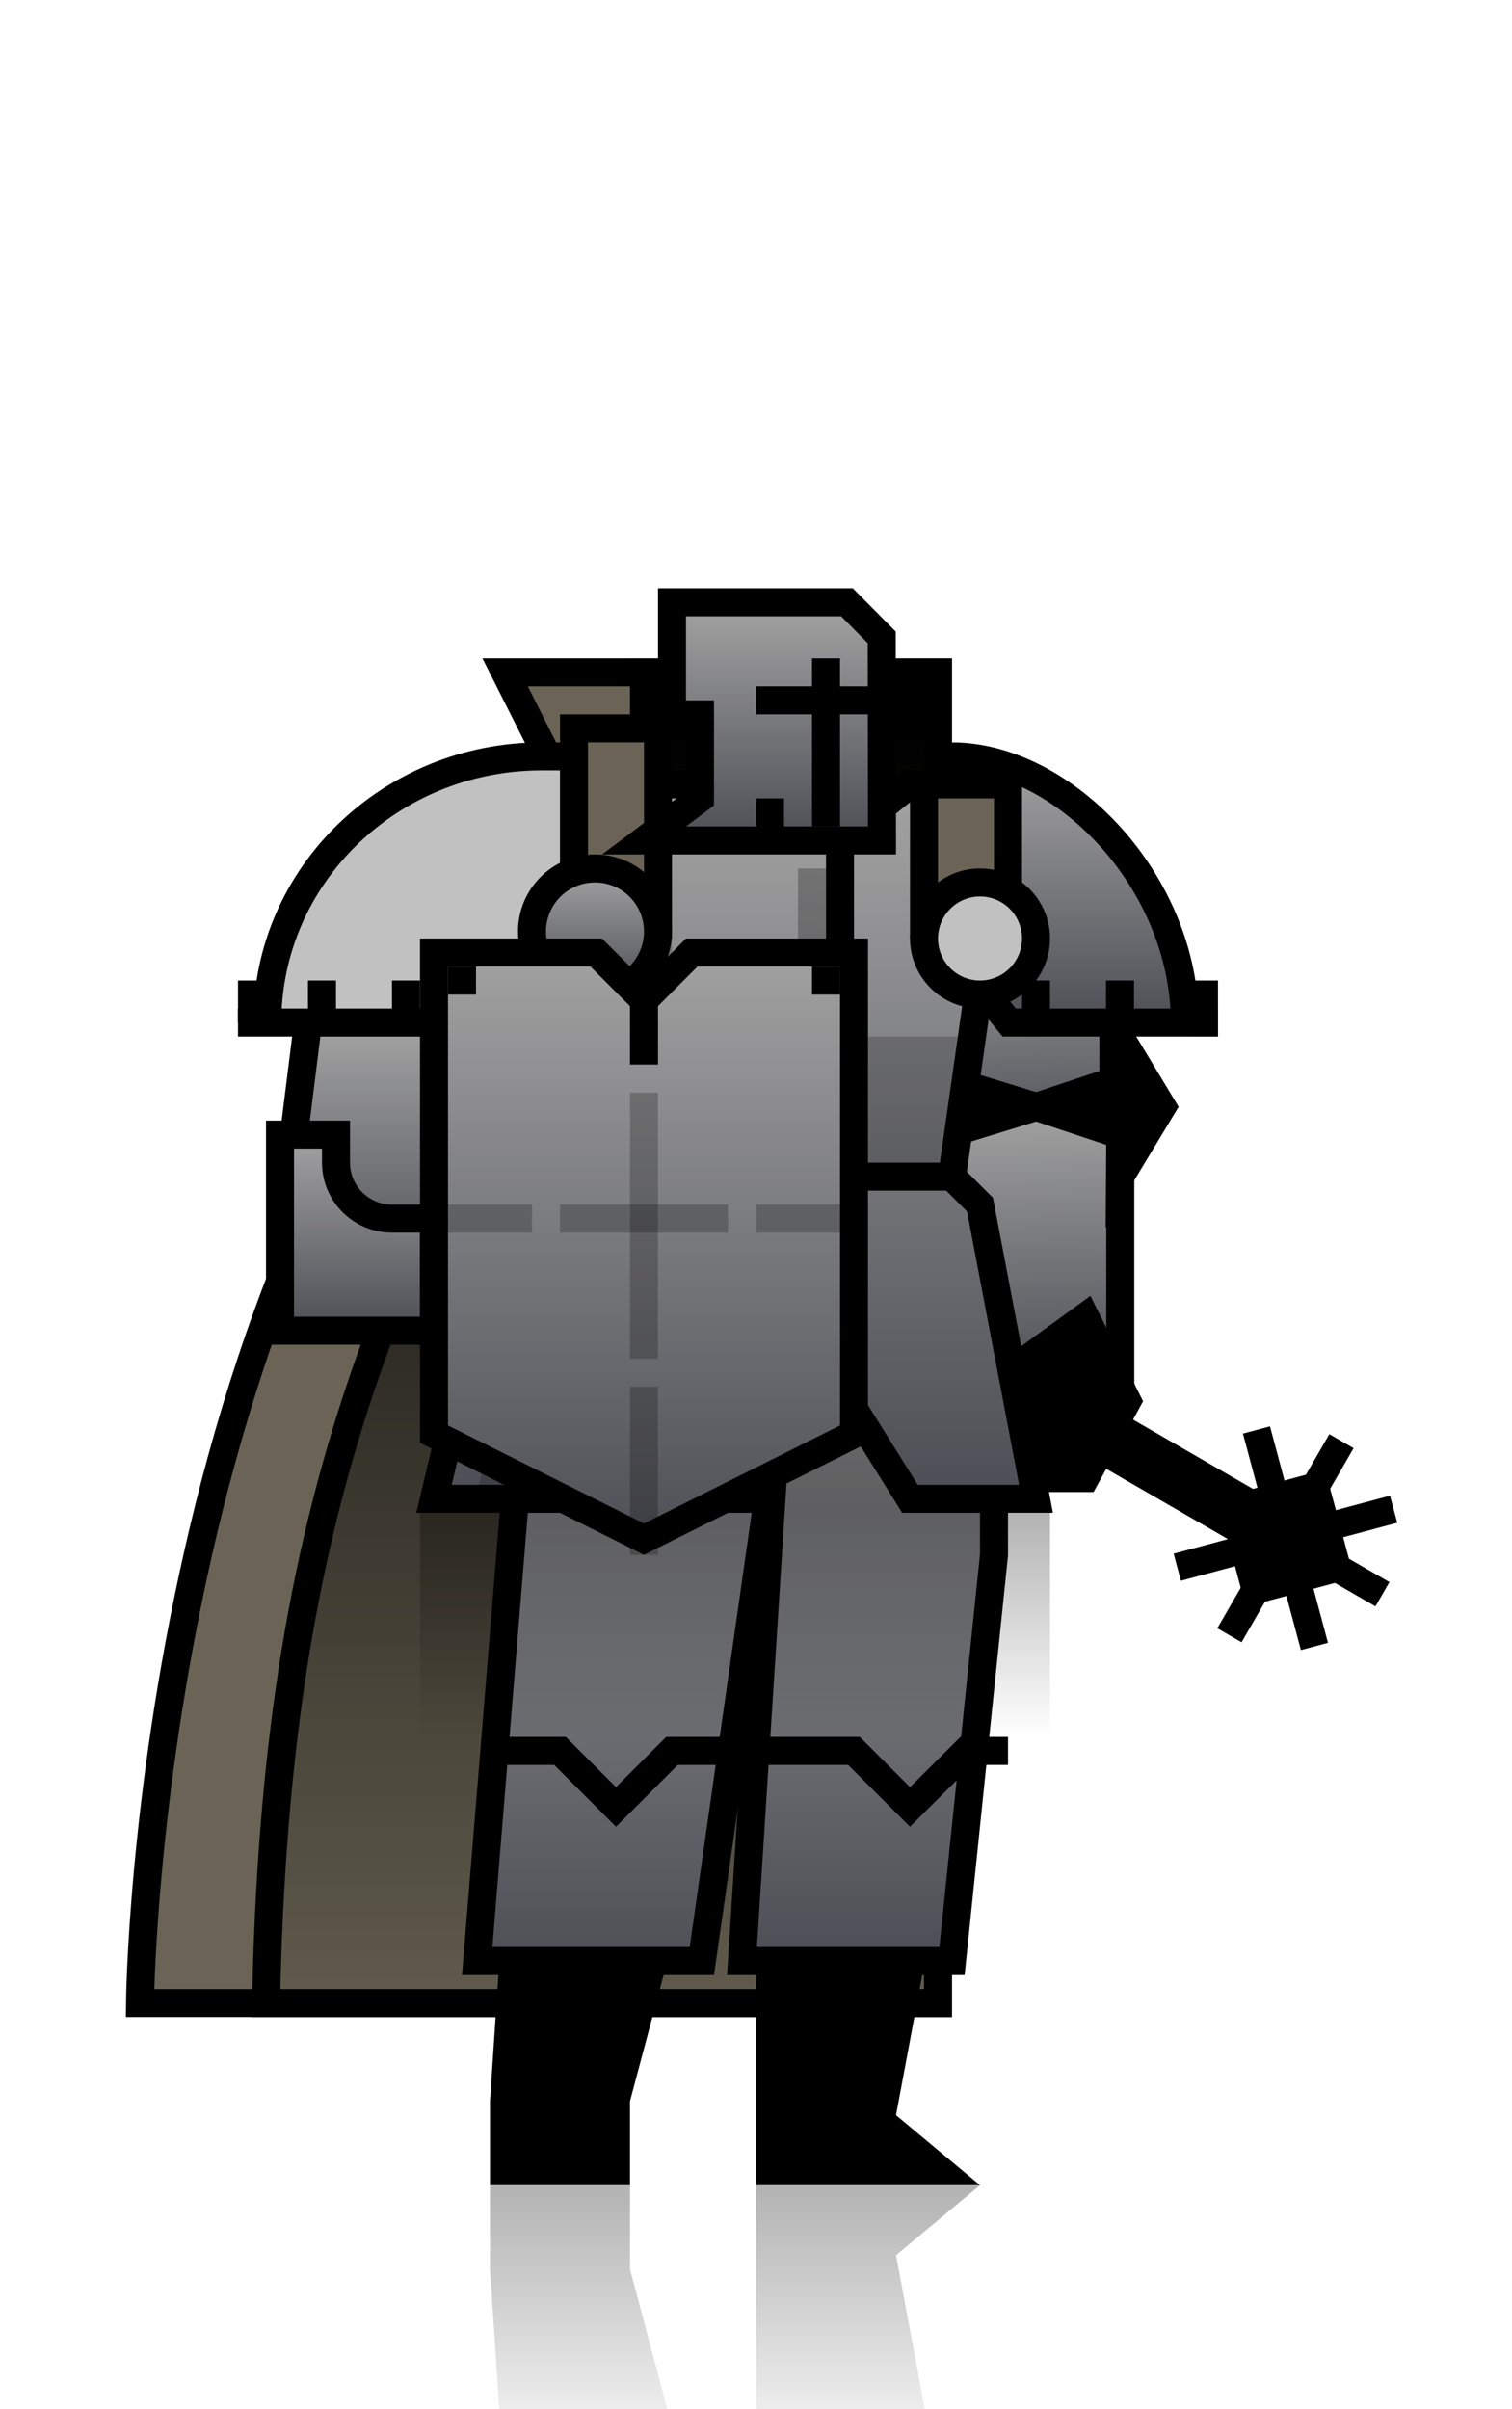 <svg width="108" height="172" viewBox="0 0 108 172" fill="none" xmlns="http://www.w3.org/2000/svg">
<g clip-path="url(#clip0_376_25140)">
<path d="M36.081 48L41.622 59C10.5 85.5 10 143 10 143H67V48H36.081Z" fill="#6B6456" stroke="black" stroke-width="2"/>
<path d="M46 48V59C27.37 88.842 19.717 107.76 19 143H67V48H46Z" fill="url(#paint0_linear_376_25140)" stroke="black" stroke-width="2"/>
<path d="M91.583 108.65L71.664 97.15L70.664 98.882L90.583 110.382L91.583 108.65Z" fill="url(#paint1_linear_376_25140)" stroke="black" stroke-width="2"/>
<path d="M60 65.364L79.527 65.262L79.527 81.635L64.599 81.723L60 65.364Z" fill="url(#paint2_linear_376_25140)" stroke="black" stroke-width="2"/>
<path d="M67.02 79.016L80.02 79.016L80.02 99.016L67.02 99.016L67.02 79.016Z" fill="url(#paint3_linear_376_25140)" stroke="black" stroke-width="2"/>
<path d="M67.52 81.016L67.52 77.016L74.02 79.016L80.02 77.016L80 74.016L83.02 79.016L80 84.016L80.02 81.016L74.02 79.016L67.52 81.016Z" fill="black"/>
<path d="M74.02 79.016L80.02 81.016L80 84.016L83.02 79.016L80 74.016L80.02 77.016L74.02 79.016ZM74.02 79.016L67.52 81.016L67.52 77.016L74.02 79.016Z" stroke="black" stroke-width="2"/>
<path d="M80.52 100.016L77.52 105.516L74.02 105.516L70.616 99.028L77.52 94.016L80.52 100.016Z" fill="black" stroke="black" stroke-width="2"/>
<path d="M87.818 116.742L95.818 102.886" stroke="black" stroke-width="2"/>
<path d="M99.545 107.743L84.091 111.884" stroke="black" stroke-width="2"/>
<path d="M93.889 117.541L89.748 102.086" stroke="black" stroke-width="2"/>
<path d="M84.89 105.813L98.746 113.813" stroke="black" stroke-width="2"/>
<rect x="86.919" y="106.985" width="8" height="8" transform="rotate(-15 86.919 106.985)" fill="black"/>
<path d="M67.98 68L72.086 73L84.628 73C84.628 62.962 76 54 67.98 54L67.98 68Z" fill="url(#paint4_linear_376_25140)"/>
<path d="M86.98 73L84.628 73M84.628 73L72.086 73L67.98 68L67.98 54C76 54 84.628 62.962 84.628 73Z" stroke="black" stroke-width="2"/>
<path d="M74 70L74 73" stroke="black" stroke-width="2"/>
<path d="M80 70L80 73" stroke="black" stroke-width="2"/>
<path d="M86 70L86 74" stroke="black" stroke-width="2"/>
<path d="M45 156L35 156L35 150L36 135L49 135L45 150L45 156Z" fill="black"/>
<path d="M54 156L70 156L64 151L67 135L54 135L54 156Z" fill="black"/>
<path opacity="0.3" d="M45 156L35 156L35 162L36 177L49 177L45 162L45 156Z" fill="url(#paint5_linear_376_25140)"/>
<path opacity="0.3" d="M54 156L70 156L64 161L67 177L54 177L54 156Z" fill="url(#paint6_linear_376_25140)"/>
<path d="M34.085 140L37.922 93H56.847L50.133 140H34.085Z" fill="url(#paint7_linear_376_25140)" stroke="black" stroke-width="2"/>
<path d="M71 93L56 93L53 140L68 140L71 111V93Z" fill="url(#paint8_linear_376_25140)" stroke="black" stroke-width="2"/>
<path d="M54 125L61 125L65 129L69.02 125L72 125" stroke="black" stroke-width="2"/>
<path d="M35 125L40 125L44 129L48 125L53 125" stroke="black" stroke-width="2"/>
<path d="M71.009 62.935L68 84L70 86L74 107H64.995L60 99L54 107H31L36 86L39 84L36 81V64C36 59.582 39.582 56 44 56H54.99L60 60L64.995 56C68.692 56 71.532 59.275 71.009 62.935Z" fill="url(#paint9_linear_376_25140)"/>
<path d="M47 84H68M47 84H39M47 84V89M68 84L71.009 62.935C71.532 59.275 68.692 56 64.995 56V56L60 60L54.99 56H44C39.582 56 36 59.582 36 64V81L39 84M68 84L70 86L74 107H64.995L60 99L54 107H31L36 86L39 84" stroke="black" stroke-width="2"/>
<path d="M66 66L66 56L72 56L72 66L66 66Z" fill="#6B6456"/>
<path d="M66 56L65 56L65 55L66 55L66 56ZM66 66L66 67L65 67L65 66L66 66ZM72 56L72 55L73 56L72 56ZM72 66L73 66L73 67L72 67L72 66ZM67 56L67 66L65 66L65 56L67 56ZM72 57L66 57L66 55L72 55L72 57ZM71 66L71 56L73 56L73 66L71 66ZM66 65L72 65L72 67L66 67L66 65Z" fill="black"/>
<circle cx="70" cy="67" r="4" fill="#C1C1C1" stroke="black" stroke-width="2"/>
<path d="M60 60L60 100" stroke="black" stroke-width="2"/>
<path opacity="0.3" d="M30 124H75V107H65L60 99.5L54 107H30V124Z" fill="url(#paint10_linear_376_25140)"/>
<g style="mix-blend-mode:overlay" opacity="0.2">
<path d="M39 58L48 56V81H60V74H69L68 83H60V99L54 107H34L39 84V58Z" fill="black"/>
</g>
<g style="mix-blend-mode:overlay" opacity="0.5">
<rect x="57" y="62" width="2" height="14" fill="black" fill-opacity="0.51"/>
</g>
<g style="mix-blend-mode:overlay" opacity="0.5">
<rect x="57" y="85" width="2" height="2" fill="black" fill-opacity="0.51"/>
</g>
<path d="M38 73H22L21 81L24 92H38V73Z" fill="url(#paint11_linear_376_25140)" stroke="black" stroke-width="2"/>
<path d="M20 95V81L24 81V83C24 85.209 25.791 87 28 87H31V95H20Z" fill="url(#paint12_linear_376_25140)" stroke="black" stroke-width="2"/>
<path d="M41 54H38.691C27.868 54 19.094 62.507 19.094 73L35.597 73L41 73L41 68L41 54Z" fill="url(#paint13_linear_376_25140)"/>
<path d="M17 73H19.094M19.094 73L35.597 73L41 73L41 68L41 54L38.691 54C27.868 54 19.094 62.507 19.094 73Z" stroke="black" stroke-width="2"/>
<path d="M47 66L47 52L41 52L41 70L45 66L47 66Z" fill="#6B6456" stroke="black" stroke-width="2"/>
<circle cx="42.5" cy="66.5" r="4.5" fill="url(#paint14_linear_376_25140)" stroke="black" stroke-width="2"/>
<path d="M18 70L18 73" stroke="black" stroke-width="2"/>
<path d="M23 70L23 73" stroke="black" stroke-width="2"/>
<path d="M29 70L29 73" stroke="black" stroke-width="2"/>
<path d="M35 70L35 73" stroke="black" stroke-width="2"/>
<path d="M41 70L41 74" stroke="black" stroke-width="2"/>
<path d="M49.414 68H61V102.382L46 109.882L31 102.382V68H42.586L45.293 70.707L46 71.414L46.707 70.707L49.414 68Z" fill="url(#paint15_linear_376_25140)" stroke="black" stroke-width="2"/>
<path d="M46 78L46 97" stroke="black" stroke-opacity="0.23" stroke-width="2"/>
<path d="M46 70L46 76" stroke="black" stroke-width="2"/>
<path d="M46 99L46 111" stroke="black" stroke-opacity="0.23" stroke-width="2"/>
<path d="M40 87L52 87" stroke="black" stroke-opacity="0.23" stroke-width="2"/>
<path d="M30 87L38 87" stroke="black" stroke-opacity="0.23" stroke-width="2"/>
<path d="M33 69L33 71" stroke="black" stroke-width="2"/>
<path d="M59 69L59 71" stroke="black" stroke-width="2"/>
<path d="M54 87L62 87" stroke="black" stroke-opacity="0.23" stroke-width="2"/>
<path d="M48 43V51H50V57L46 60H54.5H63L62.98 45.5L60.5 43H48Z" fill="url(#paint16_linear_376_25140)" stroke="black" stroke-width="2"/>
<path d="M59 47V59" stroke="black" stroke-width="2"/>
<path d="M55 57L55 60" stroke="black" stroke-width="2"/>
<path d="M62 50L54 50" stroke="black" stroke-width="2"/>
</g>
<defs>
<linearGradient id="paint0_linear_376_25140" x1="45.5" y1="52" x2="45.5" y2="155" gradientUnits="userSpaceOnUse">
<stop/>
<stop offset="1" stop-color="#6B6555" stop-opacity="0.96"/>
</linearGradient>
<linearGradient id="paint1_linear_376_25140" x1="81.623" y1="102.9" x2="80.623" y2="104.632" gradientUnits="userSpaceOnUse">
<stop stop-color="#A3A3A3"/>
<stop offset="1" stop-color="#4D4E55"/>
</linearGradient>
<linearGradient id="paint2_linear_376_25140" x1="69.757" y1="65.182" x2="70.067" y2="81.812" gradientUnits="userSpaceOnUse">
<stop stop-color="#A3A3A3"/>
<stop offset="1" stop-color="#4D4E55"/>
</linearGradient>
<linearGradient id="paint3_linear_376_25140" x1="72.985" y1="78.904" x2="73.363" y2="99.14" gradientUnits="userSpaceOnUse">
<stop stop-color="#A3A3A3"/>
<stop offset="1" stop-color="#4D4E55"/>
</linearGradient>
<linearGradient id="paint4_linear_376_25140" x1="77.48" y1="54" x2="77.48" y2="73" gradientUnits="userSpaceOnUse">
<stop stop-color="#A3A3A3"/>
<stop offset="1" stop-color="#4D4E55"/>
</linearGradient>
<linearGradient id="paint5_linear_376_25140" x1="42" y1="156" x2="42" y2="177" gradientUnits="userSpaceOnUse">
<stop/>
<stop offset="1" stop-opacity="0"/>
</linearGradient>
<linearGradient id="paint6_linear_376_25140" x1="62" y1="156" x2="62" y2="177" gradientUnits="userSpaceOnUse">
<stop/>
<stop offset="1" stop-opacity="0"/>
</linearGradient>
<linearGradient id="paint7_linear_376_25140" x1="45.5" y1="92" x2="45.5" y2="141" gradientUnits="userSpaceOnUse">
<stop stop-color="#A3A3A3"/>
<stop offset="1" stop-color="#4D4E55"/>
</linearGradient>
<linearGradient id="paint8_linear_376_25140" x1="62" y1="93" x2="62" y2="140" gradientUnits="userSpaceOnUse">
<stop stop-color="#A3A3A3"/>
<stop offset="1" stop-color="#4D4E55"/>
</linearGradient>
<linearGradient id="paint9_linear_376_25140" x1="52.5" y1="56" x2="52.5" y2="107" gradientUnits="userSpaceOnUse">
<stop stop-color="#A3A3A3"/>
<stop offset="1" stop-color="#4D4E55"/>
</linearGradient>
<linearGradient id="paint10_linear_376_25140" x1="50.5" y1="108" x2="50.5" y2="124" gradientUnits="userSpaceOnUse">
<stop/>
<stop offset="1" stop-opacity="0"/>
</linearGradient>
<linearGradient id="paint11_linear_376_25140" x1="29.5" y1="73" x2="29.5" y2="92" gradientUnits="userSpaceOnUse">
<stop stop-color="#A3A3A3"/>
<stop offset="1" stop-color="#4D4E55"/>
</linearGradient>
<linearGradient id="paint12_linear_376_25140" x1="25.5" y1="81" x2="25.5" y2="95" gradientUnits="userSpaceOnUse">
<stop stop-color="#A3A3A3"/>
<stop offset="1" stop-color="#4D4E55"/>
</linearGradient>
<linearGradient id="paint13_linear_376_25140" x1="29" y1="54" x2="29" y2="73" gradientUnits="userSpaceOnUse">
<stop stop-color="#C1C1C1"/>
<stop offset="1" stop-color="#C1C1C1"/>
</linearGradient>
<linearGradient id="paint14_linear_376_25140" x1="42.5" y1="62" x2="42.5" y2="71" gradientUnits="userSpaceOnUse">
<stop stop-color="#A3A3A3"/>
<stop offset="1" stop-color="#4D4E55"/>
</linearGradient>
<linearGradient id="paint15_linear_376_25140" x1="46" y1="67" x2="46" y2="111" gradientUnits="userSpaceOnUse">
<stop stop-color="#A3A3A3"/>
<stop offset="1" stop-color="#4D4E55"/>
</linearGradient>
<linearGradient id="paint16_linear_376_25140" x1="54.5" y1="43" x2="54.5" y2="60" gradientUnits="userSpaceOnUse">
<stop stop-color="#A3A3A3"/>
<stop offset="1" stop-color="#4D4E55"/>
</linearGradient>
<clipPath id="clip0_376_25140">
<rect width="108" height="172" fill="white"/>
</clipPath>
</defs>
</svg>
